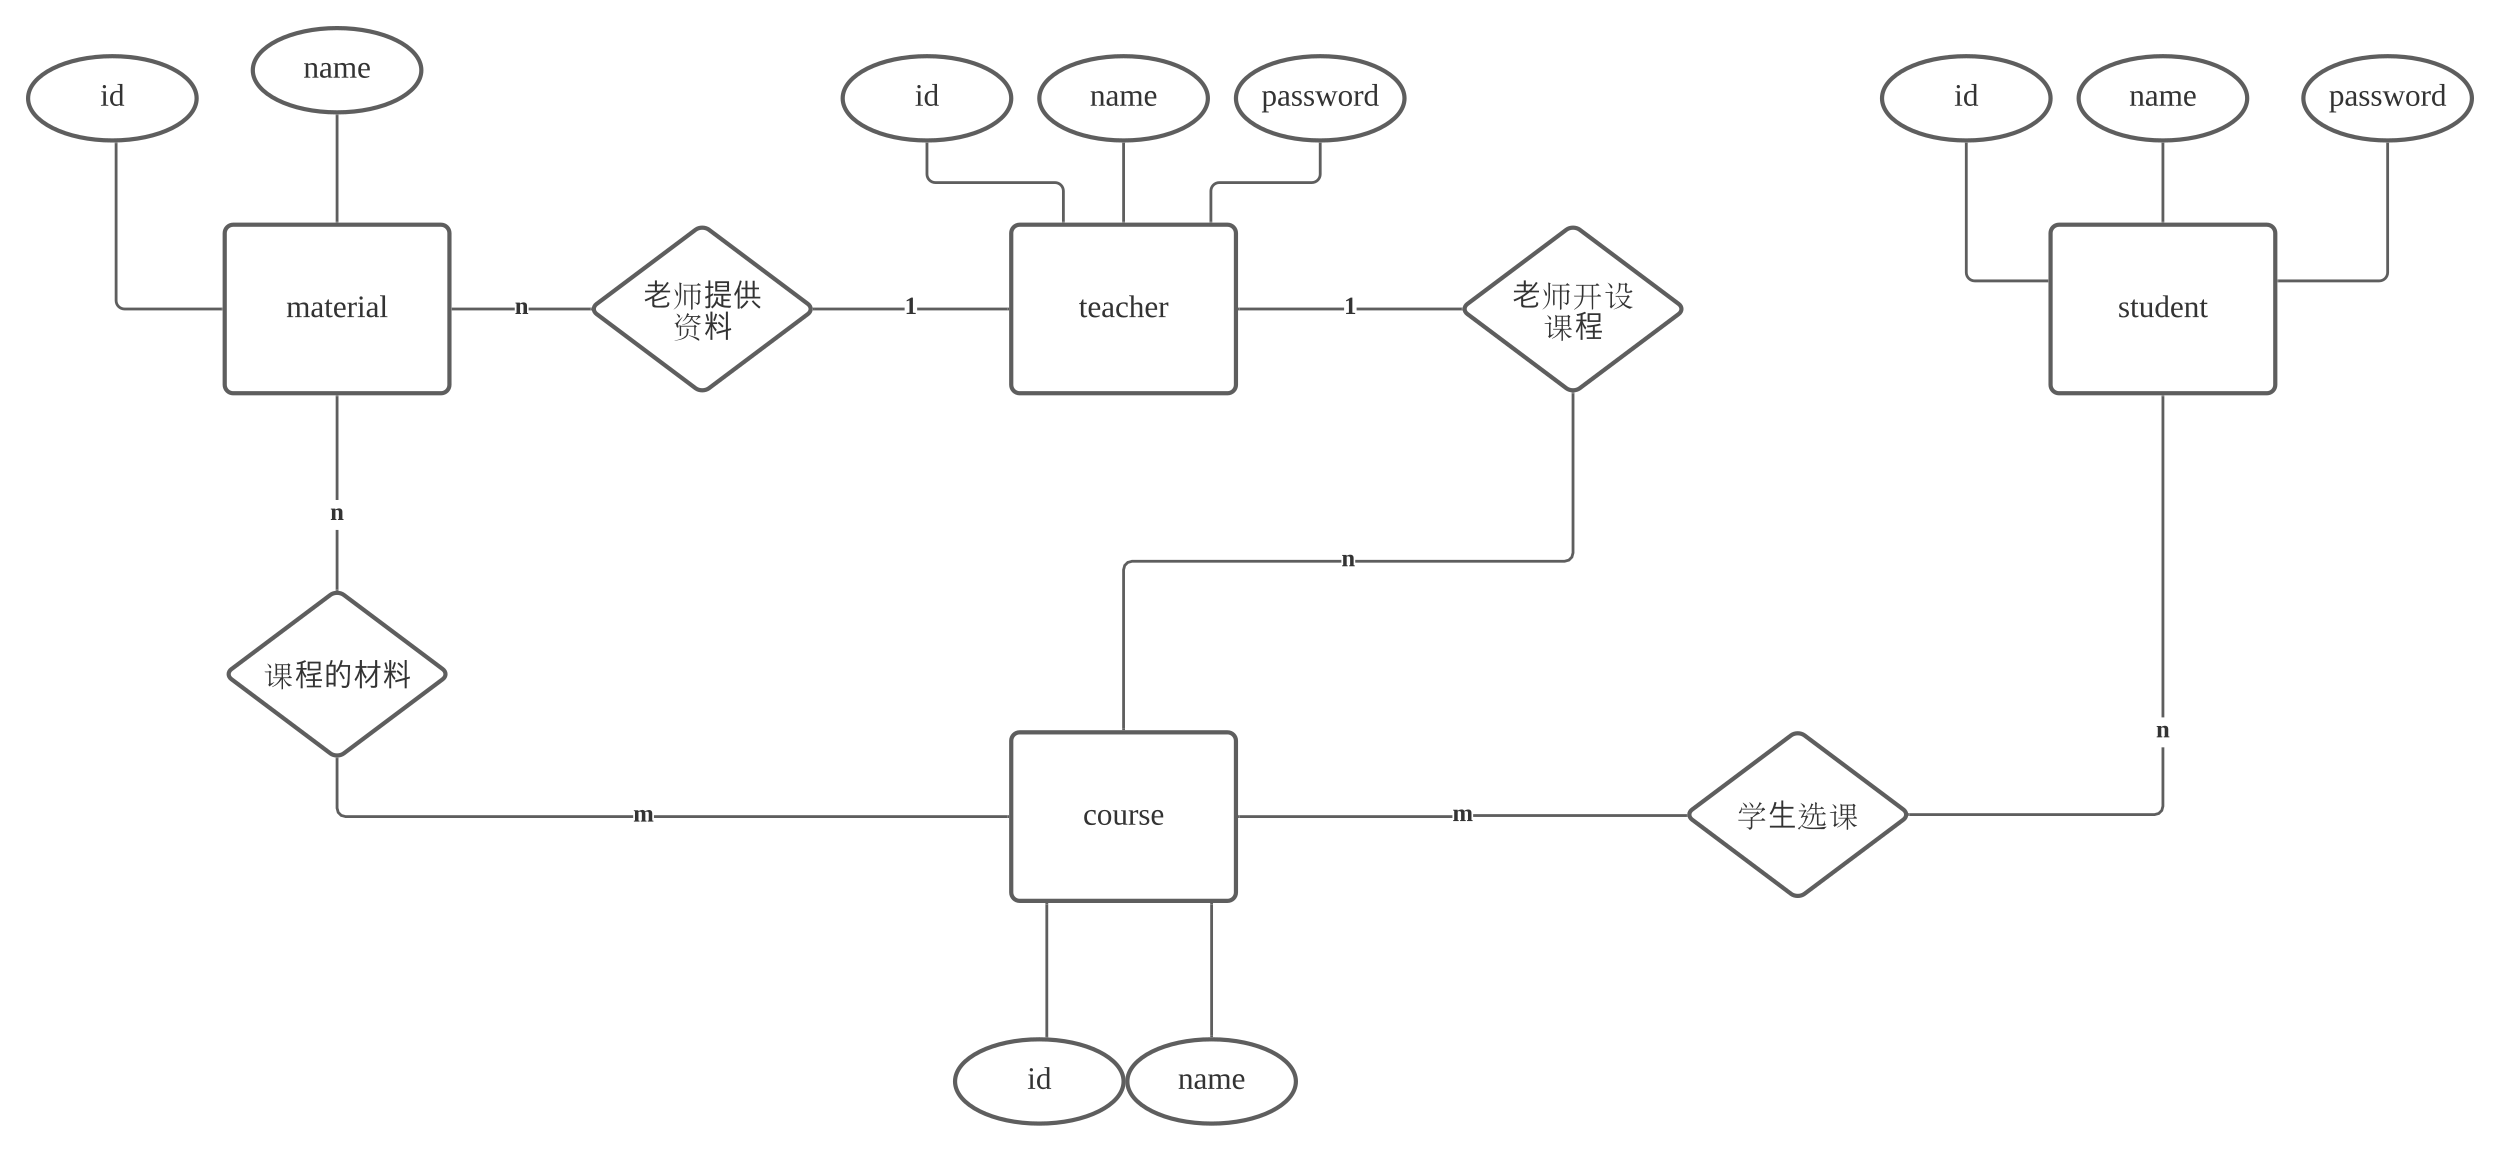 <svg xmlns="http://www.w3.org/2000/svg" xmlns:xlink="http://www.w3.org/1999/xlink" xmlns:lucid="lucid" width="1780" height="820"><g transform="translate(0 -80)" lucid:page-tab-id="0_0"><path d="M0 0h1870.87v1322.83H0z" fill="#fff"/><path d="M495.2 243.6c2.65-2 6.95-2 9.6 0l70.4 52.8c2.65 2 2.65 5.2 0 7.2l-70.4 52.8c-2.65 2-6.95 2-9.6 0l-70.4-52.8c-2.65-2-2.65-5.2 0-7.2z" stroke="#5e5e5e" stroke-width="3" fill="#fff"/><use xlink:href="#a" transform="matrix(1,0,0,1,425,245) translate(32.595 52.148)"/><use xlink:href="#b" transform="matrix(1,0,0,1,425,245) translate(53.461 52.148)"/><use xlink:href="#c" transform="matrix(1,0,0,1,425,245) translate(75.683 52.148)"/><use xlink:href="#d" transform="matrix(1,0,0,1,425,245) translate(96.549 52.148)"/><use xlink:href="#e" transform="matrix(1,0,0,1,425,245) translate(53.461 74.371)"/><use xlink:href="#f" transform="matrix(1,0,0,1,425,245) translate(75.683 74.371)"/><path d="M160 246c0-3.3 2.7-6 6-6h148c3.3 0 6 2.7 6 6v108c0 3.3-2.7 6-6 6H166c-3.3 0-6-2.7-6-6z" stroke="#5e5e5e" stroke-width="3" fill="#fff"/><use xlink:href="#g" transform="matrix(1,0,0,1,172,252) translate(31.704 53.778)"/><path d="M720 246c0-3.3 2.7-6 6-6h148c3.3 0 6 2.7 6 6v108c0 3.3-2.7 6-6 6H726c-3.3 0-6-2.7-6-6z" stroke="#5e5e5e" stroke-width="3" fill="#fff"/><use xlink:href="#h" transform="matrix(1,0,0,1,732,252) translate(36.056 53.778)"/><path d="M720 607.42c0-3.32 2.7-6 6-6h148c3.3 0 6 2.68 6 6v108c0 3.3-2.7 6-6 6H726c-3.3 0-6-2.7-6-6z" stroke="#5e5e5e" stroke-width="3" fill="#fff"/><use xlink:href="#i" transform="matrix(1,0,0,1,732,613.417) translate(39.08 53.778)"/><path d="M1460 246c0-3.3 2.7-6 6-6h148c3.3 0 6 2.7 6 6v108c0 3.3-2.7 6-6 6h-148c-3.3 0-6-2.7-6-6z" stroke="#5e5e5e" stroke-width="3" fill="#fff"/><use xlink:href="#j" transform="matrix(1,0,0,1,1472,252) translate(35.932 53.778)"/><path d="M140 150c0 16.57-26.86 30-60 30s-60-13.43-60-30 26.86-30 60-30 60 13.43 60 30z" stroke="#5e5e5e" stroke-width="3" fill="#fff"/><use xlink:href="#k" transform="matrix(1,0,0,1,25,125) translate(46.363 30.278)"/><path d="M300 130c0 16.57-26.86 30-60 30s-60-13.43-60-30 26.86-30 60-30 60 13.43 60 30z" stroke="#5e5e5e" stroke-width="3" fill="#fff"/><use xlink:href="#l" transform="matrix(1,0,0,1,185,105) translate(30.993 30.278)"/><path d="M157.5 300H88.67c-3.32 0-6-2.7-6-6V182.4" stroke="#5e5e5e" stroke-width="2" fill="none"/><path d="M158.5 301h-1.03v-2h1.03M83.67 182.43h-2v-1l2-.06" fill="#5e5e5e"/><path d="M240 237.5v-75" stroke="#5e5e5e" stroke-width="2" fill="none"/><path d="M241 238.5h-2v-1.03h2M240 161.5l1-.03v1.06h-2v-1.07" fill="#5e5e5e"/><path d="M720 150c0 16.57-26.86 30-60 30s-60-13.43-60-30 26.86-30 60-30 60 13.43 60 30z" stroke="#5e5e5e" stroke-width="3" fill="#fff"/><use xlink:href="#k" transform="matrix(1,0,0,1,605,125) translate(46.363 30.278)"/><path d="M860 150c0 16.57-26.86 30-60 30s-60-13.43-60-30 26.86-30 60-30 60 13.43 60 30z" stroke="#5e5e5e" stroke-width="3" fill="#fff"/><use xlink:href="#l" transform="matrix(1,0,0,1,745,125) translate(30.993 30.278)"/><path d="M800 850c0 16.57-26.86 30-60 30s-60-13.43-60-30 26.86-30 60-30 60 13.43 60 30z" stroke="#5e5e5e" stroke-width="3" fill="#fff"/><use xlink:href="#k" transform="matrix(1,0,0,1,685,825) translate(46.363 30.278)"/><path d="M922.67 850c0 16.57-26.87 30-60 30-33.14 0-60-13.43-60-30s26.86-30 60-30c33.13 0 60 13.43 60 30z" stroke="#5e5e5e" stroke-width="3" fill="#fff"/><use xlink:href="#l" transform="matrix(1,0,0,1,807.667,825) translate(30.993 30.278)"/><path d="M1460 150c0 16.57-26.86 30-60 30s-60-13.43-60-30 26.86-30 60-30 60 13.43 60 30z" stroke="#5e5e5e" stroke-width="3" fill="#fff"/><use xlink:href="#k" transform="matrix(1,0,0,1,1345,125) translate(46.363 30.278)"/><path d="M1600 150c0 16.57-26.86 30-60 30s-60-13.43-60-30 26.86-30 60-30 60 13.43 60 30z" stroke="#5e5e5e" stroke-width="3" fill="#fff"/><use xlink:href="#l" transform="matrix(1,0,0,1,1485,125) translate(30.993 30.278)"/><path d="M1000 150c0 16.57-26.86 30-60 30s-60-13.43-60-30 26.86-30 60-30 60 13.43 60 30z" stroke="#5e5e5e" stroke-width="3" fill="#fff"/><use xlink:href="#m" transform="matrix(1,0,0,1,885,125) translate(13.122 30.278)"/><path d="M1760 150c0 16.57-26.86 30-60 30s-60-13.43-60-30 26.86-30 60-30 60 13.43 60 30z" stroke="#5e5e5e" stroke-width="3" fill="#fff"/><use xlink:href="#m" transform="matrix(1,0,0,1,1645,125) translate(13.122 30.278)"/><path d="M757.13 237.5V216c0-3.3-2.7-6-6-6H666c-3.3 0-6-2.7-6-6v-21.5" stroke="#5e5e5e" stroke-width="2" fill="none"/><path d="M758.13 238.5h-2v-1.03h2M660 181.5l1-.03v1.06h-2v-1.07" fill="#5e5e5e"/><path d="M800 182.5v55" stroke="#5e5e5e" stroke-width="2" fill="none"/><path d="M800 181.5l1-.03v1.06h-2v-1.07M801 238.5h-2v-1.03h2" fill="#5e5e5e"/><path d="M862.16 237.5V216c0-3.3 2.68-6 6-6H934c3.3 0 6-2.7 6-6v-21.5" stroke="#5e5e5e" stroke-width="2" fill="none"/><path d="M863.16 238.5h-2v-1.03h2M940 181.5l1-.03v1.06h-2v-1.07M644.1 301h-64.5v-2h64.5m73.4 2H653v-2h64.5" fill="#5e5e5e"/><path d="M579.64 301h-1.1l.18-.4-.28-1.6h1.2M718.5 301h-1.03v-2h1.03" fill="#5e5e5e"/><use xlink:href="#n" transform="matrix(1,0,0,1,644.111,289.333) translate(0 14.222)"/><path d="M366.5 301h-44v-2h44m53.9 2h-44.02v-2h44" fill="#5e5e5e"/><path d="M421.28 299.4l.28 1.6h-1.2v-2h1.1M322.53 301h-1.03v-2h1.03" fill="#5e5e5e"/><use xlink:href="#o" transform="matrix(1,0,0,1,366.506,289.333) translate(0 14.222)"/><path d="M235.2 503.6c2.65-2 6.95-2 9.6 0l70.4 52.8c2.65 2 2.65 5.2 0 7.2l-70.4 52.8c-2.65 2-6.95 2-9.6 0l-70.4-52.8c-2.65-2-2.65-5.2 0-7.2z" stroke="#5e5e5e" stroke-width="3" fill="#fff"/><use xlink:href="#p" transform="matrix(1,0,0,1,165,505) translate(22.162 62.461)"/><use xlink:href="#q" transform="matrix(1,0,0,1,165,505) translate(44.384 62.461)"/><use xlink:href="#r" transform="matrix(1,0,0,1,165,505) translate(65.25 62.461)"/><use xlink:href="#s" transform="matrix(1,0,0,1,165,505) translate(86.116 62.461)"/><use xlink:href="#f" transform="matrix(1,0,0,1,165,505) translate(106.982 62.461)"/><path d="M745.33 723.92v93.8" stroke="#5e5e5e" stroke-width="2" fill="none"/><path d="M746.33 723.94h-2v-1.02h2M746.33 818.76l-2-.08v-1h2" fill="#5e5e5e"/><path d="M862.67 723.92v93.58" stroke="#5e5e5e" stroke-width="2" fill="none"/><path d="M863.67 723.94h-2v-1.02h2M863.67 818.54l-1-.04-1 .03v-1.06h2M241 499.67h-2v-42.34h2m0-21.33h-2v-73.5h2" fill="#5e5e5e"/><path d="M241 362.53h-2v-1.03h2M241 500.7l-2-.05v-1h2" fill="#5e5e5e"/><use xlink:href="#o" transform="matrix(1,0,0,1,235.062,435.999) translate(0 14.222)"/><path d="M241 655.28l.7 2.65 1.8 1.77 2.63.72h204.7v2H245.86l-3.42-.93-2.53-2.54-.92-3.4v-35.23h2m476.5 40.1v2H465.6v-2" fill="#5e5e5e"/><path d="M241 619.35v1h-2v-1.04M718.5 662.42h-1.03v-2h1.03" fill="#5e5e5e"/><use xlink:href="#t" transform="matrix(1,0,0,1,450.823,650.751) translate(0 14.222)"/><path d="M1115.2 243.6c2.65-2 6.95-2 9.6 0l70.4 52.8c2.65 2 2.65 5.2 0 7.2l-70.4 52.8c-2.65 2-6.95 2-9.6 0l-70.4-52.8c-2.65-2-2.65-5.2 0-7.2z" stroke="#5e5e5e" stroke-width="3" fill="#fff"/><use xlink:href="#a" transform="matrix(1,0,0,1,1045,245) translate(31.239 52.148)"/><use xlink:href="#b" transform="matrix(1,0,0,1,1045,245) translate(52.105 52.148)"/><use xlink:href="#u" transform="matrix(1,0,0,1,1045,245) translate(74.327 52.148)"/><use xlink:href="#v" transform="matrix(1,0,0,1,1045,245) translate(96.549 52.148)"/><use xlink:href="#w" transform="matrix(1,0,0,1,1045,245) translate(53.461 74.371)"/><use xlink:href="#x" transform="matrix(1,0,0,1,1045,245) translate(75.683 74.371)"/><path d="M957 301h-74.5v-2H957m83.4 2h-74.5v-2h74.5" fill="#5e5e5e"/><path d="M1041.28 299.4l.28 1.6h-1.2v-2h1.1M882.53 301h-1.03v-2h1.03" fill="#5e5e5e"/><use xlink:href="#n" transform="matrix(1,0,0,1,957,289.333) translate(0 14.222)"/><path d="M955.06 480.62H806.13l-2.64.72-1.8 1.77-.7 2.66v113.16h-2V485.5l.92-3.42 2.53-2.53 3.42-.93h149.2m165.93-4.86l-.92 3.4-2.53 2.54-3.42.92h-149.2v-2h148.94l2.64-.7 1.8-1.8.7-2.63V360.32h2" fill="#5e5e5e"/><path d="M1121 359.35v1h-2v-1.04M801 599.92h-2v-1.03h2" fill="#5e5e5e"/><use xlink:href="#o" transform="matrix(1,0,0,1,955.062,468.957) translate(0 14.222)"/><path d="M1400 182.5V274c0 3.3 2.7 6 6 6h51.5" stroke="#5e5e5e" stroke-width="2" fill="none"/><path d="M1400 181.5l1-.03v1.06h-2v-1.07M1458.5 281h-1.03v-2h1.03" fill="#5e5e5e"/><path d="M1540 182.5v55" stroke="#5e5e5e" stroke-width="2" fill="none"/><path d="M1540 181.5l1-.03v1.06h-2v-1.07M1541 238.5h-2v-1.03h2" fill="#5e5e5e"/><path d="M1700 182.5V274c0 3.3-2.7 6-6 6h-71.5" stroke="#5e5e5e" stroke-width="2" fill="none"/><path d="M1700 181.5l1-.03v1.06h-2v-1.07M1622.53 281h-1.03v-2h1.03" fill="#5e5e5e"/><path d="M1275.2 603.6c2.65-2 6.95-2 9.6 0l70.4 52.8c2.65 2 2.65 5.2 0 7.2l-70.4 52.8c-2.65 2-6.95 2-9.6 0l-70.4-52.8c-2.65-2-2.65-5.2 0-7.2z" stroke="#5e5e5e" stroke-width="3" fill="#fff"/><g><use xlink:href="#y" transform="matrix(1,0,0,1,1205,605) translate(31.239 62.461)"/><use xlink:href="#z" transform="matrix(1,0,0,1,1205,605) translate(53.461 62.461)"/><use xlink:href="#A" transform="matrix(1,0,0,1,1205,605) translate(74.327 62.461)"/><use xlink:href="#B" transform="matrix(1,0,0,1,1205,605) translate(96.549 62.461)"/></g><path d="M1034.12 662.42H882.5v-2h151.62m166.38 1.25h-151.62v-2h151.62" fill="#5e5e5e"/><path d="M882.53 662.42h-1.03v-2h1.03M1201.68 661.67h-1.2v-2h.85" fill="#5e5e5e"/><g><use xlink:href="#t" transform="matrix(1,0,0,1,1034.119,650.377) translate(0 14.222)"/></g><path d="M1541 654.13l-.92 3.42-2.53 2.53-3.42.92H1359.6v-2h174.27l2.64-.7 1.8-1.8.7-2.63V612.1h2m0-21.32h-2V362.5h2" fill="#5e5e5e"/><path d="M1359.64 661h-1.1l.18-.4-.28-1.6h1.2M1541 362.53h-2v-1.03h2" fill="#5e5e5e"/><g><use xlink:href="#o" transform="matrix(1,0,0,1,1535.062,590.778) translate(0 14.222)"/></g><defs><path fill="#333" d="M751-28c91 148 523 57 774 57 80-40 63-119 80-222l119 46c28 330-279 330-603 313-233-11-501 46-501-154v-449c-142 80-284 142-438 205l-57-114c319-114 603-279 848-472H154v-108h637v-284H336v-114h455v-267h131v267h410v114H922v284h182c188-165 347-358 478-569l108 68c-119 182-256 353-410 501h495v108h-614c-131 114-267 210-410 302v165c273-46 535-137 751-245l80 108c-245 97-535 193-831 245v216" id="C"/><use transform="matrix(0.011,0,0,0.011,0,0)" xlink:href="#C" id="a"/><path fill="#333" d="M341-592c91-23 63-154 6-239-40-63-108-131-193-216 51 165 102 210 137 410 11 28 28 46 51 46zm251-739c-6-46 91-80 0-97-40-6-80-11-125-28 40 165 17 609 23 848 17 438-142 705-387 887l17 11c302-182 472-438 472-933v-688zm1200 546c0-46 114-85 46-125-28-17-57-40-85-80-63 97-262 57-415 63v-330h478c63 0 57-40 11-63-51-23-85-63-114-102l-97 114H717l34 51h484v330c-171-6-375 23-466-63 68 290-11 711 34 1024 28-11 74-17 85-40v-865h347V301c23 28 91-11 102-40V-871h353v660c-6 142-131 51-250 40v23c108 34 165 85 210 148 51-11 142-91 142-171v-614" id="D"/><use transform="matrix(0.011,0,0,0.011,0,0)" xlink:href="#D" id="b"/><path fill="#333" d="M779-870v-666h893v666H779zM506 125C699-23 819-211 853-512l125 28c-11 91-28 176-51 250 63 97 142 159 245 205v-575H688v-114h1104v114h-489v239h404v114h-404V16c137 40 324 34 506 34-28 74-23 159-165 131-358 0-609-80-774-290-63 125-159 233-284 336zM119-529l216-85v-484H130v-114h205v-381h125v381h199v114H460v427l182-91v131l-182 91V46c23 176-131 176-296 159L136 74c57 11 199 51 199-46v-506l-182 80zm791-449h631v-176H910v176zm0-274h631v-165H910v165" id="E"/><use transform="matrix(0.011,0,0,0.011,0,0)" xlink:href="#E" id="c"/><path fill="#333" d="M518-421v-114h319v-484H581v-108h256v-444h131v444h336v-444h131v444h279v108h-279v484h364v114H519zm79-1132c-40 154-85 296-137 438V239H335l6-1087-176 273-57-131c165-250 307-540 370-887zM967-535h336v-484H967v484zm762 768c-176-131-347-296-484-466l97-74c125 165 302 313 472 432zM489 148C654 29 808-125 921-301l108 68C915-45 750 114 580 245" id="F"/><use transform="matrix(0.011,0,0,0.011,0,0)" xlink:href="#F" id="d"/><path fill="#333" d="M466-1195c68-11 80-125 6-165-34-17-119-102-188-97 74 85 91 102 131 216 11 28 28 46 51 46zm-85 433c91-228 222-319 324-518-148 148-273 267-364 381-46 57-148 17-199 63 210-11 74 262 233 284 97-23 28-154 6-210zm643-541c0-63 148-102 63-137-28-11-63-28-102-57-51 228-154 387-296 523l17 17c125-85 199-171 284-290h256c-74 319-273 421-597 506l6 17c319-57 512-148 637-364 68 199 228 284 421 353 46-51 137-46 188-74-284-46-484-125-586-324 17-34 28-68 40-114h319c-51 85-97 154-142 199 91 17 148-154 284-159 102-63-68-97-91-159l-63 63h-637zm506 745c6-40 137-74 34-108-23-17-51-40-80-74l-68 68H585l-108-51c51 199 11 466 23 700 11 40 80-6 91-23v-569h848v569c6 51 51 0 74 0 51-125 0-353 17-512zm-466 279c-34-102 80-171-11-188-40-6-80-17-125-34 57 46 40 444-51 478-193 188-347 222-711 307l6 17c432-85 853-114 893-580zm40 245c290 102 444 222 620 324 91-17 40-108-17-148-80-57-279-125-597-205" id="G"/><use transform="matrix(0.011,0,0,0.011,0,0)" xlink:href="#G" id="e"/><path fill="#333" d="M631-785c63 142 154 267 245 370l-74 108c-85-97-159-210-216-336l11 882H466l17-859C420-410 307-205 199-51l-80-125c131-165 245-364 313-609H148v-114h319v-694h131v694h302v114H633zm837 1024v-546L882-148l-40-125 626-165v-1155h131v1121l193-51 23 119-216 57v586h-131zM643-1030c63-142 108-267 142-432l114 34c-40 159-85 307-148 449zm375 91c125 91 205 165 302 279l-85 102c-102-108-176-205-296-284zm-751-512c46 131 91 284 119 427l-108 46c-28-148-74-302-119-427zm808 12c119 91 205 171 307 284l-85 97c-102-119-182-193-302-290" id="H"/><use transform="matrix(0.011,0,0,0.011,0,0)" xlink:href="#H" id="f"/><path fill="#333" d="M126-118c4-37-42-32-68-25v131l24 4v8H8C5-13 21-9 28-12v-141c-7-3-23 1-20-12h48l1 13c22-15 77-30 92 2 32-22 104-36 104 29v109c8 3 24-2 21 12h-75v-8l25-4v-106c3-39-45-31-72-24 7 37 1 88 3 130l25 4v8h-78v-8l24-4v-106" id="I"/><path fill="#333" d="M32-163c41-10 102-14 102 39v112c8 3 24-2 21 12h-45l-4-17C83 13 3 13 13-46c-2-50 45-50 92-51 4-36-5-70-42-56-6 2-12 4-16 6-4 7 0 23-15 20v-36zM42-47c0 41 41 33 63 22v-59c-34 1-63-1-63 37" id="J"/><path fill="#333" d="M54-38c-1 25 24 26 44 20v12C71 10 25 9 25-35v-115H4c-2-14 14-10 21-15l18-38h11v38h38v15H54v112" id="K"/><path fill="#333" d="M84-170c49 0 66 33 63 87H46c-8 60 38 80 95 63v10C128-2 108 4 88 4 34 4 14-29 14-84c-1-54 22-86 70-86zm33 73c12-57-57-82-69-24-1 7-2 15-2 24h71" id="L"/><path fill="#333" d="M57-145c16-10 35-24 60-25v45c-19 1-8-30-40-17l-20 6v124l29 4v8H7v-8l21-4v-141c-8-3-24 2-21-12h48" id="M"/><path fill="#333" d="M47-200c-23 0-25-39 0-38 13 0 18 7 20 19-1 11-8 19-20 19zM65-12l28 4v8H8v-8l28-4v-141l-24-4v-8h53v153" id="N"/><path fill="#333" d="M65-12l28 4v8H7v-8l28-4v-226l-28-4v-8h58v238" id="O"/><g id="g"><use transform="matrix(0.062,0,0,0.062,0,0)" xlink:href="#I"/><use transform="matrix(0.062,0,0,0.062,17.284,0)" xlink:href="#J"/><use transform="matrix(0.062,0,0,0.062,27.099,0)" xlink:href="#K"/><use transform="matrix(0.062,0,0,0.062,33.272,0)" xlink:href="#L"/><use transform="matrix(0.062,0,0,0.062,43.086,0)" xlink:href="#M"/><use transform="matrix(0.062,0,0,0.062,50.432,0)" xlink:href="#N"/><use transform="matrix(0.062,0,0,0.062,56.605,0)" xlink:href="#J"/><use transform="matrix(0.062,0,0,0.062,66.42,0)" xlink:href="#O"/></g><path fill="#333" d="M45-84c0 64 52 80 104 63 1 25-30 25-55 25-56 0-80-32-80-88 0-76 62-98 131-80v46h-10c-5-15-4-31-23-35-47-10-67 21-67 69" id="P"/><path fill="#333" d="M126-119c3-38-42-31-69-25v132l23 4v8H7v-8l21-4v-226l-24-4v-8h53l-1 98c31-22 99-31 99 31v109c7 3 23-1 20 12h-71v-8l22-4v-107" id="Q"/><g id="h"><use transform="matrix(0.062,0,0,0.062,0,0)" xlink:href="#K"/><use transform="matrix(0.062,0,0,0.062,6.173,0)" xlink:href="#L"/><use transform="matrix(0.062,0,0,0.062,15.988,0)" xlink:href="#J"/><use transform="matrix(0.062,0,0,0.062,25.802,0)" xlink:href="#P"/><use transform="matrix(0.062,0,0,0.062,35.617,0)" xlink:href="#Q"/><use transform="matrix(0.062,0,0,0.062,46.728,0)" xlink:href="#L"/><use transform="matrix(0.062,0,0,0.062,56.543,0)" xlink:href="#M"/></g><path fill="#333" d="M90-170c52 0 76 32 76 87 0 54-24 87-77 87-51 0-75-34-75-87 0-54 24-87 76-87zM89-10c39 0 46-35 46-73 0-39-7-73-46-73-39 1-44 34-44 73s6 72 44 73" id="R"/><path fill="#333" d="M124-13C89 8 26 15 26-45v-108c-8-3-24 2-21-12h50v118c-3 37 42 32 69 25v-131l-25-4v-8h54v153c8 3 24-2 21 12h-48" id="S"/><path fill="#333" d="M41-130c7 48 86 23 86 84 0 56-69 57-112 41v-40c20 0 9 29 31 31 35 19 77-26 41-50-27-18-72-13-72-59 0-50 58-52 100-41v36c-19 1-8-25-28-25-21-7-50-1-46 23" id="T"/><g id="i"><use transform="matrix(0.062,0,0,0.062,0,0)" xlink:href="#P"/><use transform="matrix(0.062,0,0,0.062,9.815,0)" xlink:href="#R"/><use transform="matrix(0.062,0,0,0.062,20.926,0)" xlink:href="#S"/><use transform="matrix(0.062,0,0,0.062,32.037,0)" xlink:href="#M"/><use transform="matrix(0.062,0,0,0.062,39.383,0)" xlink:href="#T"/><use transform="matrix(0.062,0,0,0.062,48.025,0)" xlink:href="#L"/></g><path fill="#333" d="M13-81c0-71 46-101 114-85l-1-72-28-4v-8h57v238c8 3 24-2 21 12h-47l-2-12C80 23 13-1 13-81zm77-74c-37 1-44 33-45 74 0 38 9 66 45 66 14 0 27-3 36-7v-130c-10-1-24-3-36-3" id="U"/><path fill="#333" d="M125-118c4-37-41-34-68-26v132l23 4v8H8C5-13 21-9 28-12v-141c-7-3-23 1-20-12h47l2 13c31-23 98-29 98 31v109c7 3 23-1 20 12h-72v-8l22-4v-106" id="V"/><g id="j"><use transform="matrix(0.062,0,0,0.062,0,0)" xlink:href="#T"/><use transform="matrix(0.062,0,0,0.062,8.642,0)" xlink:href="#K"/><use transform="matrix(0.062,0,0,0.062,14.815,0)" xlink:href="#S"/><use transform="matrix(0.062,0,0,0.062,25.926,0)" xlink:href="#U"/><use transform="matrix(0.062,0,0,0.062,37.037,0)" xlink:href="#L"/><use transform="matrix(0.062,0,0,0.062,46.852,0)" xlink:href="#V"/><use transform="matrix(0.062,0,0,0.062,57.963,0)" xlink:href="#K"/></g><g id="k"><use transform="matrix(0.062,0,0,0.062,0,0)" xlink:href="#N"/><use transform="matrix(0.062,0,0,0.062,6.173,0)" xlink:href="#U"/></g><g id="l"><use transform="matrix(0.062,0,0,0.062,0,0)" xlink:href="#V"/><use transform="matrix(0.062,0,0,0.062,11.111,0)" xlink:href="#J"/><use transform="matrix(0.062,0,0,0.062,20.926,0)" xlink:href="#I"/><use transform="matrix(0.062,0,0,0.062,38.21,0)" xlink:href="#L"/></g><path fill="#333" d="M166-85c3 67-44 102-111 85l1 64 29 4v9H6v-9l21-4v-217c-7-3-22 1-19-12h46l1 9c11-8 26-14 45-14 47 2 64 36 66 85zM56-13c53 14 83-14 78-72 7-53-33-79-78-60v132" id="W"/><path fill="#333" d="M240-154L185 4h-14l-41-109L90 4H77L20-153c-7-3-23 1-20-12h79v8l-27 4L91-41l40-108h14l40 109 38-113-28-4v-8h63v8" id="X"/><g id="m"><use transform="matrix(0.062,0,0,0.062,0,0)" xlink:href="#W"/><use transform="matrix(0.062,0,0,0.062,11.111,0)" xlink:href="#J"/><use transform="matrix(0.062,0,0,0.062,20.926,0)" xlink:href="#T"/><use transform="matrix(0.062,0,0,0.062,29.568,0)" xlink:href="#T"/><use transform="matrix(0.062,0,0,0.062,38.21,0)" xlink:href="#X"/><use transform="matrix(0.062,0,0,0.062,54.198,0)" xlink:href="#R"/><use transform="matrix(0.062,0,0,0.062,65.309,0)" xlink:href="#M"/><use transform="matrix(0.062,0,0,0.062,72.654,0)" xlink:href="#U"/></g><path fill="#333" d="M120-19l41 4V0H29v-15l41-4v-178l-41 13v-15l66-39h25v219" id="Y"/><use transform="matrix(0.049,0,0,0.049,0,0)" xlink:href="#Y" id="n"/><path fill="#333" d="M127-114c3-31-26-38-50-25v123l15 4V0H10v-12l16-4v-133l-16-5v-11h64l2 14c31-23 102-32 102 30v105l17 4V0h-82v-12l14-4v-98" id="Z"/><use transform="matrix(0.049,0,0,0.049,0,0)" xlink:href="#Z" id="o"/><path fill="#333" d="M484-1058c68-17 80-131 0-182-46-28-125-102-216-125 91 97 114 119 165 256 11 28 28 51 51 51zm17 318c0-51 91-63 34-102-23-11-46-34-74-63-51 85-222 51-353 57 28 91 193 40 296 51v722c0 40-23 63-63 85 34 34 63 68 80 108C535 44 643-47 740-155l-6-17c-80 46-154 85-233 108v-677zm1223-438c0-46 108-91 23-131-28-17-63-40-97-74l-63 63H916l-119-63c51 222 11 523 23 785 6 51 57 0 85 0 28-11 11-46 17-74h290v199H649l34 51h455C1007-149 836 5 592 141l11 23c279-114 455-267 609-506v643c17 28 85-6 91-34v-688h17c34 188 262 472 370 540 63-46 125-68 193-68V34c-279-97-393-188-535-455h489c57 0 57-40 11-63-51-23-85-68-114-102l-97 114h-336v-199h324c-17 74 34 57 80 34 11-6 17-11 17-17v-523zM922-722v-245h290v245H922zm381-245h324v245h-324v-245zm-381-57v-239h290v239H922zm381-239h324v239h-324v-239" id="aa"/><use transform="matrix(0.011,0,0,0.011,0,0)" xlink:href="#aa" id="p"/><path fill="#333" d="M882-922v-563h831v563H882zm-319-45c51 165 142 307 239 421l-80 119c-68-97-142-222-182-341l17 1007H426l11-956c-57 182-154 358-250 506l-74-114c131-182 233-387 302-643H148v-108h279v-279c-74 23-148 34-210 46l-51-119c205-17 387-85 546-154l74 97-228 91v319h256v108H564zm1172 256c-119 34-250 68-387 85v273h461v114h-461V68h404v108H825V68h398v-307H762v-114h461v-256c-114 23-228 40-353 40l-40-119c302-11 597-57 836-131zm-722-319h575v-341h-575v341" id="ab"/><use transform="matrix(0.011,0,0,0.011,0,0)" xlink:href="#ab" id="q"/><path fill="#333" d="M660 119V-6H330v165H205v-1445h188c40-102 63-193 85-307l131 28-91 279h273V119H660zm597-1683c-23 97-63 205-91 296h563l-40 1070c6 313-142 478-484 393l-34-137c119 6 313 80 347-57 74-313 74-757 74-1155h-472c-63 131-137 262-233 370l-91-91c165-188 267-432 330-717zM330-125h330v-495H330v495zm0-609h330v-438H330v438zm950 393c-68-159-159-302-245-444l102-63 256 438" id="ac"/><use transform="matrix(0.011,0,0,0.011,0,0)" xlink:href="#ac" id="r"/><path fill="#333" d="M1149 63c119 6 302 74 302-57v-796c-142 290-336 523-586 717l-74-102c284-233 523-535 660-910H950v-114h501v-393h137v393h210v114h-210V36c11 205-222 182-404 159zM609-1087c57 222 159 438 302 592l-85 114C724-500 644-671 587-836l11 1075H461l11-1013c-63 199-159 393-273 552l-80-114c159-205 262-478 336-751H182v-114h279v-393h137v393h302v114H610" id="ad"/><use transform="matrix(0.011,0,0,0.011,0,0)" xlink:href="#ad" id="s"/><path fill="#333" d="M126-114c3-31-27-37-49-25v123l15 4V0H10v-12l16-4v-133l-16-5v-11h64l2 14c24-16 81-33 96 3 30-24 105-39 105 27v105l17 4V0h-82v-12l14-4v-98c4-33-27-37-51-24 5 35 0 82 2 122l17 4V0h-83v-12l15-4v-98" id="ae"/><use transform="matrix(0.049,0,0,0.049,0,0)" xlink:href="#ae" id="t"/><path fill="#333" d="M148 307C541 68 671-74 728-546h540l11 853c28-17 80-17 85-57v-796h472c57 0 57-40 11-63-51-23-97-63-125-97l-97 108h-262v-649h353c63 0 57-46 11-68-51-23-85-63-114-97l-91 108H242l28 57h364l-6 649H116l28 51h478C571-103 457 28 127 289zm1121-904H734c11-205 6-432 6-649h529v649" id="af"/><use transform="matrix(0.011,0,0,0.011,0,0)" xlink:href="#af" id="u"/><path fill="#333" d="M478-1121c34 85 119 46 108-51-40-125-171-216-319-279 125 131 137 154 210 330zm85 421c0-57 114-74 34-114-23-11-51-34-80-68-74 74-262 28-393 40l28 57h307V34c0 40-17 63-40 85 34 34 63 74 80 108C607 125 766-6 829-160 744-69 653-1 562 50v-751zm945-222c11-148-40-353 63-410-23-46-80-57-108-114l-63 74h-267l-131-74c6 63 6 154 6 262 0 279-68 370-228 478l11 11c256-137 319-222 330-626h284c34 205-102 558 159 540 137-11 279-6 319-85 6-17-80-97-102-91-34 51-85 97-216 91-34 0-57-17-57-57zM671 290c284-85 472-171 614-296 114 108 290 216 449 256 34-51 91-85 165-102v-23c-233-17-404-91-540-193 97-97 188-228 279-398 23-28 125-34 57-85-23-17-57-57-80-102l-85 68H779c11 74 114 57 199 57 85 222 165 381 250 466-142 119-324 239-563 341zm336-819h540c-74 176-159 313-256 410-102-114-199-228-284-410" id="ag"/><use transform="matrix(0.011,0,0,0.011,0,0)" xlink:href="#ag" id="v"/><use transform="matrix(0.011,0,0,0.011,0,0)" xlink:href="#aa" id="w"/><use transform="matrix(0.011,0,0,0.011,0,0)" xlink:href="#ab" id="x"/><path fill="#333" d="M415-1434c114 119 148 228 216 319 68 6 85-114 34-159-23-34-102-91-233-182zm427-22c102 125 131 239 199 336 63 6 85-114 34-165-23-34-97-102-216-199zM233-757c91-28 114-125 119-250h1320c-46 85-85 159-125 205l17 17c91-46 125-165 262-188 51-6 46-63 11-80-40-17-68-51-102-91l-80 85h-324c91-68 171-165 245-284 40-23 125-51 28-85-34-17-68-34-102-57-51 193-119 273-222 427H358v-97h-28c-11 188-97 239-165 347 11 34 28 51 68 51zm808 416c-28-91 68-119 28-154 137-57 222-188 410-222 51-6 63-51 11-74-40-17-74-51-108-97l-80 68H415l28 57h859l-279 256c-34-6-68-11-102-23 11 40 17 114 17 188H119l28 57h791v404c-23 74-205 28-273 23v23c108 23 159 74 193 142 74 0 182-85 182-188v-404h796c57 0 57-51 6-68-57-34-97-68-125-108l-102 119h-575" id="ah"/><use transform="matrix(0.011,0,0,0.011,0,0)" xlink:href="#ah" id="y"/><path fill="#333" d="M137-745c171-222 250-466 319-757l131 34c-34 108-46 193-85 290h393v-415h125v415h660v119h-660v444h552v119h-552V44h751v119H155V44h740v-540H366v-119h529v-444H463c-63 148-131 262-222 393" id="ai"/><use transform="matrix(0.011,0,0,0.011,0,0)" xlink:href="#ai" id="z"/><path fill="#333" d="M1280-1098c0-125-11-273 40-336-28-23-102-23-148-51 28 97 11 262 17 387H933c40-40 46-176 125-210 34-57-80-57-114-97-74 307-119 398-307 580l11 17c119-80 199-148 250-239h290v302H619l28 51h381C988-324 914-102 664 40l6 17c307-119 415-358 461-751h171v484c6 216 0 245 199 245 267 0 296 23 381-80 0-11-80-46-68-74-11-57 11-148-23-182-40 193-28 284-302 256-102-11-85-23-85-165v-484h432c57 6 51-51 6-63-46-28-80-57-108-91l-97 102h-358v-302h438c46 6 40-40 11-57-46-17-85-51-114-91l-91 97h-245zm-814-23c51-11 85-102 34-154-23-23-137-114-273-154 97 85 165 176 205 284 11 17 17 23 34 23zM319 51c239 302 916 182 1456 210 51-68 102-119 148-137v-23C1650 147 541 260 364 16c154-142 216-250 307-489 28-17 108-28 46-80-23-23-51-57-80-97-28 68-119 68-222 63 63-102 97-239 188-313 63-51-40-63-63-108l-57 63H119l28 57h336L255-484c46 34 125 0 131-46h193C511-263 477-189 351-1c-6-6-23-11-28 0-74 97-159 159-256 205 51 17 74 142 97 74 57-74 108-154 154-228" id="aj"/><use transform="matrix(0.011,0,0,0.011,0,0)" xlink:href="#aj" id="A"/><use transform="matrix(0.011,0,0,0.011,0,0)" xlink:href="#aa" id="B"/></defs></g></svg>